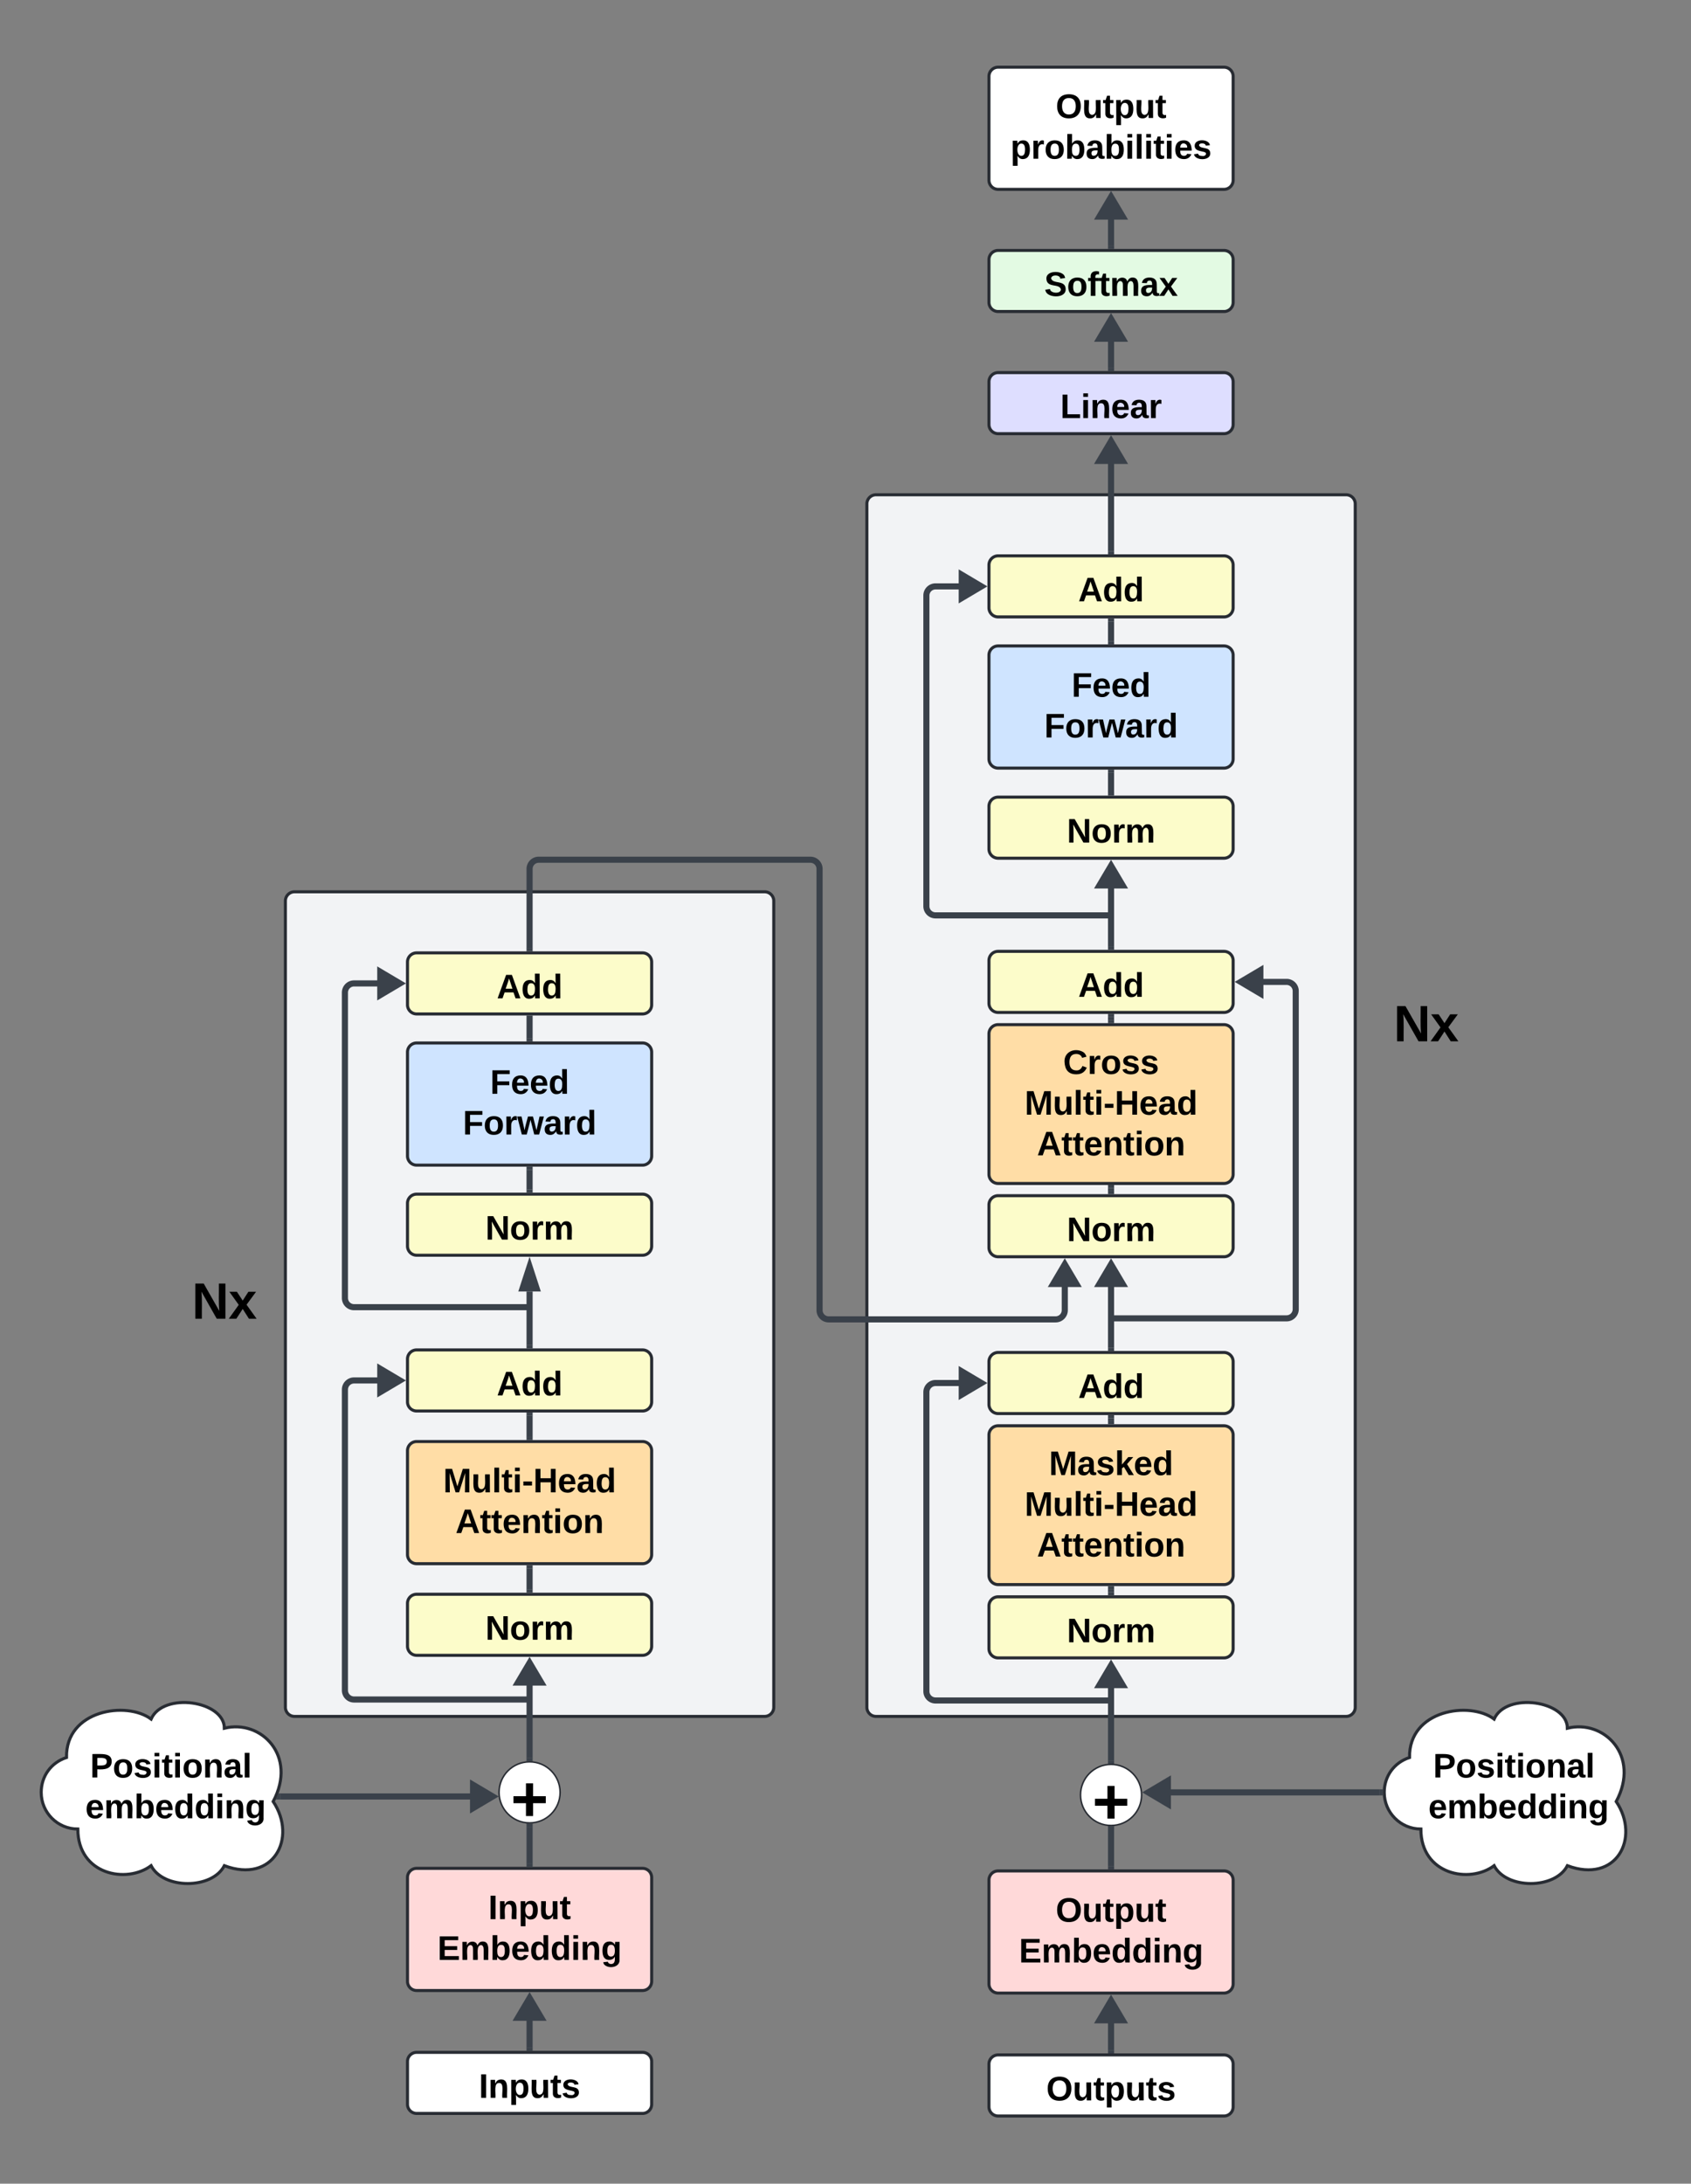 <svg xmlns="http://www.w3.org/2000/svg" xmlns:xlink="http://www.w3.org/1999/xlink" xmlns:lucid="lucid" width="1108" height="1430"><rect width="100%" height="100%" fill="#808080" stroke="none"/><g transform="translate(1887 -1956)" lucid:page-tab-id="0_0"><path d="M-1319 2286a6 6 0 0 1 6-6h308a6 6 0 0 1 6 6v788a6 6 0 0 1-6 6h-308a6 6 0 0 1-6-6zM-1700 2546a6 6 0 0 1 6-6h308a6 6 0 0 1 6 6v528a6 6 0 0 1-6 6h-308a6 6 0 0 1-6-6z" stroke="#282c33" stroke-width="2" fill="#f2f3f5"/><path d="M-1620 2906a6 6 0 0 1 6-6h148a6 6 0 0 1 6 6v68a6 6 0 0 1-6 6h-148a6 6 0 0 1-6-6z" stroke="#282c33" stroke-width="2" fill="#ffdda6"/><use xlink:href="#a" transform="matrix(1,0,0,1,-1608,2912) translate(11.395 21.278)"/><use xlink:href="#b" transform="matrix(1,0,0,1,-1608,2912) translate(19.451 47.944)"/><path d="M-1620 3006a6 6 0 0 1 6-6h148a6 6 0 0 1 6 6v28a6 6 0 0 1-6 6h-148a6 6 0 0 1-6-6z" stroke="#282c33" stroke-width="2" fill="#fcfcca"/><use xlink:href="#c" transform="matrix(1,0,0,1,-1608,3012) translate(39.049 17.778)"/><path d="M-1620 2846a6 6 0 0 1 6-6h148a6 6 0 0 1 6 6v28a6 6 0 0 1-6 6h-148a6 6 0 0 1-6-6z" stroke="#282c33" stroke-width="2" fill="#fcfcca"/><use xlink:href="#d" transform="matrix(1,0,0,1,-1608,2852) translate(46.488 17.778)"/><path d="M-1620 2645a6 6 0 0 1 6-6h148a6 6 0 0 1 6 6v68a6 6 0 0 1-6 6h-148a6 6 0 0 1-6-6z" stroke="#282c33" stroke-width="2" fill="#cfe4ff"/><use xlink:href="#e" transform="matrix(1,0,0,1,-1608,2651) translate(42.136 21.278)"/><use xlink:href="#f" transform="matrix(1,0,0,1,-1608,2651) translate(24.265 47.944)"/><path d="M-1620 2744a6 6 0 0 1 6-6h148a6 6 0 0 1 6 6v28a6 6 0 0 1-6 6h-148a6 6 0 0 1-6-6z" stroke="#282c33" stroke-width="2" fill="#fcfcca"/><use xlink:href="#c" transform="matrix(1,0,0,1,-1608,2750) translate(39.049 17.778)"/><path d="M-1620 2586a6 6 0 0 1 6-6h148a6 6 0 0 1 6 6v28a6 6 0 0 1-6 6h-148a6 6 0 0 1-6-6z" stroke="#282c33" stroke-width="2" fill="#fcfcca"/><use xlink:href="#d" transform="matrix(1,0,0,1,-1608,2592) translate(46.488 17.778)"/><path d="M-1540 2997v-14" stroke="#3a414a" stroke-width="4" fill="none"/><path d="M-1538.03 2999h-3.94v-2.05h3.94zM-1538.03 2983.05h-3.94V2981h3.94z" stroke="#3a414a" stroke-width=".05" fill="#3a414a"/><path d="M-1540 2897v-14" stroke="#3a414a" stroke-width="4" fill="none"/><path d="M-1538.03 2899h-3.94v-2.05h3.94zM-1538.03 2883.05h-3.94V2881h3.94z" stroke="#3a414a" stroke-width=".05" fill="#3a414a"/><path d="M-1540 2837v-35.26" stroke="#3a414a" stroke-width="4" fill="none"/><path d="M-1538.03 2839h-3.94v-2.05h3.94z" stroke="#3a414a" stroke-width=".05" fill="#3a414a"/><path d="M-1540 2785.47l4.63 14.27h-9.27z" stroke="#3a414a" stroke-width="4" fill="#3a414a"/><path d="M-1540 2735v-13" stroke="#3a414a" stroke-width="4" fill="none"/><path d="M-1538.03 2737h-3.94v-2.05h3.94zM-1538.03 2722.05h-3.94V2720h3.94z" stroke="#3a414a" stroke-width=".05" fill="#3a414a"/><path d="M-1540 2636v-13" stroke="#3a414a" stroke-width="4" fill="none"/><path d="M-1538.03 2638h-3.94v-2.05h3.94zM-1538.03 2623.05h-3.94V2621h3.94z" stroke="#3a414a" stroke-width=".05" fill="#3a414a"/><path d="M-1542 2812.02h-113a6 6 0 0 1-6-6V2606a6 6 0 0 1 6-6h20.77M-1542.05 2812.02h2.05" stroke="#3a414a" stroke-width="4" fill="none"/><path d="M-1624.93 2600l-12.9 7.64v-15.28z" stroke="#3a414a" stroke-width="4" fill="#3a414a"/><path d="M-1620 3185.5a6 6 0 0 1 6-6h148a6 6 0 0 1 6 6v68a6 6 0 0 1-6 6h-148a6 6 0 0 1-6-6z" stroke="#282c33" stroke-width="2" fill="#ffd9d9"/><use xlink:href="#g" transform="matrix(1,0,0,1,-1608,3191.5) translate(40.963 21.278)"/><use xlink:href="#h" transform="matrix(1,0,0,1,-1608,3191.5) translate(7.66 47.944)"/><path d="M-1540 3107.25v-53.02" stroke="#3a414a" stroke-width="4" fill="none"/><path d="M-1538.03 3109.5l-1.95-.25-1.5.05-.5.1v-2.2h3.95z" stroke="#3a414a" stroke-width=".05" fill="#3a414a"/><path d="M-1540 3044.93l7.64 12.9h-15.28z" stroke="#3a414a" stroke-width="4" fill="#3a414a"/><path d="M-1540 3176.5v-24.25" stroke="#3a414a" stroke-width="4" fill="none"/><path d="M-1538.03 3178.5h-3.94v-2.05h3.94zM-1540.02 3150.25l1.5-.05.5-.1v2.2h-3.95v-2.3z" stroke="#3a414a" stroke-width=".05" fill="#3a414a"/><path d="M-1836 3153.75c-13.26 0-24-10.74-24-24 0-10.6 6.5-19.55 16.58-22.83-.58-31.17 39.42-37.17 55.42-25.17 8-18 48-12 48 6 24-6 48 18 32 48 16 24 0 54-32 42-8 15.6-40 15.6-48 0-16 12-48 6-48-24z" stroke="#282c33" stroke-width="2" fill="#fff"/><use xlink:href="#i" transform="matrix(1,0,0,1,-1855,3074.75) translate(27.042 45.278)"/><use xlink:href="#j" transform="matrix(1,0,0,1,-1855,3074.75) translate(23.9 71.944)"/><path d="M-1520 3129.75c0 11.05-8.95 20-20 20s-20-8.95-20-20 8.95-20 20-20 20 8.95 20 20z" stroke="#282c33" fill="#fff"/><use xlink:href="#k" transform="matrix(1,0,0,1,-1555,3114.75) translate(2.685 33.778)"/><path d="M-1703.35 3132.43h129.9" stroke="#3a414a" stroke-width="4" fill="none"/><path d="M-1703.3 3134.4h-2.95l1.62-3.57.13-.37h1.2z" stroke="#3a414a" stroke-width=".05" fill="#3a414a"/><path d="M-1564.14 3132.43l-12.9 7.64v-15.28z" stroke="#3a414a" stroke-width="4" fill="#3a414a"/><path d="M-1542 3068.93h-113a6 6 0 0 1-6-6V2866a6 6 0 0 1 6-6h20.77M-1542.05 3068.93h2.05" stroke="#3a414a" stroke-width="4" fill="none"/><path d="M-1624.93 2860l-12.9 7.64v-15.28z" stroke="#3a414a" stroke-width="4" fill="#3a414a"/><path d="M-1620 3306a6 6 0 0 1 6-6h148a6 6 0 0 1 6 6v28a6 6 0 0 1-6 6h-148a6 6 0 0 1-6-6z" stroke="#282c33" stroke-width="2" fill="#fff"/><use xlink:href="#l" transform="matrix(1,0,0,1,-1608,3312) translate(34.79 17.778)"/><path d="M-1540 3297v-23.27" stroke="#3a414a" stroke-width="4" fill="none"/><path d="M-1538.03 3299h-3.94v-2.05h3.94z" stroke="#3a414a" stroke-width=".05" fill="#3a414a"/><path d="M-1540 3264.43l7.64 12.9h-15.28z" stroke="#3a414a" stroke-width="4" fill="#3a414a"/><path d="M-1239 2895.68a6 6 0 0 1 6-6h148a6 6 0 0 1 6 6v92a6 6 0 0 1-6 6h-148a6 6 0 0 1-6-6z" stroke="#282c33" stroke-width="2" fill="#ffdda6"/><use xlink:href="#m" transform="matrix(1,0,0,1,-1227,2901.679) translate(27.321 20.278)"/><use xlink:href="#n" transform="matrix(1,0,0,1,-1227,2901.679) translate(11.395 46.944)"/><use xlink:href="#o" transform="matrix(1,0,0,1,-1227,2901.679) translate(19.451 73.611)"/><path d="M-1239 3007.68a6 6 0 0 1 6-6h148a6 6 0 0 1 6 6v28a6 6 0 0 1-6 6h-148a6 6 0 0 1-6-6z" stroke="#282c33" stroke-width="2" fill="#fcfcca"/><use xlink:href="#c" transform="matrix(1,0,0,1,-1227,3013.679) translate(39.049 17.778)"/><path d="M-1239 2847.68a6 6 0 0 1 6-6h148a6 6 0 0 1 6 6v28a6 6 0 0 1-6 6h-148a6 6 0 0 1-6-6z" stroke="#282c33" stroke-width="2" fill="#fcfcca"/><use xlink:href="#d" transform="matrix(1,0,0,1,-1227,2853.679) translate(46.488 17.778)"/><path d="M-1159 2998.68v-2" stroke="#3a414a" stroke-width="4" fill="none"/><path d="M-1157.03 3000.68h-3.94v-2.05h3.94zM-1157.03 2996.73h-3.94v-2.05h3.94z" stroke="#3a414a" stroke-width=".05" fill="#3a414a"/><path d="M-1159 2886.68v-2" stroke="#3a414a" stroke-width="4" fill="none"/><path d="M-1157.03 2888.68h-3.94v-2.05h3.94zM-1157.03 2884.73h-3.94v-2.05h3.94z" stroke="#3a414a" stroke-width=".05" fill="#3a414a"/><path d="M-1239 3187.18a6 6 0 0 1 6-6h148a6 6 0 0 1 6 6v68a6 6 0 0 1-6 6h-148a6 6 0 0 1-6-6z" stroke="#282c33" stroke-width="2" fill="#ffd9d9"/><use xlink:href="#p" transform="matrix(1,0,0,1,-1227,3193.179) translate(31.735 21.278)"/><use xlink:href="#h" transform="matrix(1,0,0,1,-1227,3193.179) translate(7.66 47.944)"/><path d="M-1159 3108.93v-53.02" stroke="#3a414a" stroke-width="4" fill="none"/><path d="M-1157.03 3111.17l-1.95-.24-1.5.05-.5.1v-2.2h3.95z" stroke="#3a414a" stroke-width=".05" fill="#3a414a"/><path d="M-1159 3046.6l7.64 12.92h-15.28z" stroke="#3a414a" stroke-width="4" fill="#3a414a"/><path d="M-1159 3178.18v-24.25" stroke="#3a414a" stroke-width="4" fill="none"/><path d="M-1157.03 3180.18h-3.94v-2.05h3.94zM-1159.02 3151.93l1.5-.05.5-.1v2.2h-3.95v-2.3z" stroke="#3a414a" stroke-width=".05" fill="#3a414a"/><path d="M-956 3153.75c-13.25 0-24-10.74-24-24 0-10.6 6.5-19.55 16.58-22.83-.58-31.17 39.42-37.17 55.42-25.17 8-18 48-12 48 6 24-6 48 18 32 48 16 24 0 54-32 42-8 15.6-40 15.6-48 0-16 12-48 6-48-24z" stroke="#282c33" stroke-width="2" fill="#fff"/><use xlink:href="#i" transform="matrix(1,0,0,1,-975,3074.75) translate(27.042 45.278)"/><use xlink:href="#j" transform="matrix(1,0,0,1,-975,3074.75) translate(23.9 71.944)"/><path d="M-1139 3131.43c0 11.05-8.95 20-20 20s-20-8.95-20-20 8.95-20 20-20 20 8.95 20 20z" stroke="#282c33" fill="#fff"/><use xlink:href="#k" transform="matrix(1,0,0,1,-1174,3116.429) translate(2.685 33.778)"/><path d="M-1239 3307.68a6 6 0 0 1 6-6h148a6 6 0 0 1 6 6v28a6 6 0 0 1-6 6h-148a6 6 0 0 1-6-6z" stroke="#282c33" stroke-width="2" fill="#fff"/><use xlink:href="#q" transform="matrix(1,0,0,1,-1227,3313.679) translate(25.562 17.778)"/><path d="M-1159 3298.68v-23.27" stroke="#3a414a" stroke-width="4" fill="none"/><path d="M-1157.03 3300.68h-3.94v-2.05h3.94z" stroke="#3a414a" stroke-width=".05" fill="#3a414a"/><path d="M-1159 3266.1l7.64 12.92h-15.28z" stroke="#3a414a" stroke-width="4" fill="#3a414a"/><path d="M-983 3129.75h-142.36" stroke="#3a414a" stroke-width="4" fill="none"/><path d="M-981 3129.72l.1 2h-2.15v-3.94h2.26z" stroke="#3a414a" stroke-width=".05" fill="#3a414a"/><path d="M-1134.66 3129.75l12.9-7.64v15.3z" stroke="#3a414a" stroke-width="4" fill="#3a414a"/><path d="M-1239 2745a6 6 0 0 1 6-6h148a6 6 0 0 1 6 6v28a6 6 0 0 1-6 6h-148a6 6 0 0 1-6-6z" stroke="#282c33" stroke-width="2" fill="#fcfcca"/><use xlink:href="#c" transform="matrix(1,0,0,1,-1227,2751) translate(39.049 17.778)"/><path d="M-1239 2585a6 6 0 0 1 6-6h148a6 6 0 0 1 6 6v28a6 6 0 0 1-6 6h-148a6 6 0 0 1-6-6z" stroke="#282c33" stroke-width="2" fill="#fcfcca"/><use xlink:href="#d" transform="matrix(1,0,0,1,-1227,2591) translate(46.488 17.778)"/><path d="M-1159 2736v-2" stroke="#3a414a" stroke-width="4" fill="none"/><path d="M-1157.03 2738h-3.94v-2.05h3.94zM-1157.03 2734.05h-3.94V2732h3.94z" stroke="#3a414a" stroke-width=".05" fill="#3a414a"/><path d="M-1159 2624v-2" stroke="#3a414a" stroke-width="4" fill="none"/><path d="M-1157.03 2626h-3.94v-2.05h3.94zM-1157.03 2622.05h-3.94V2620h3.94z" stroke="#3a414a" stroke-width=".05" fill="#3a414a"/><path d="M-1239 2633a6 6 0 0 1 6-6h148a6 6 0 0 1 6 6v92a6 6 0 0 1-6 6h-148a6 6 0 0 1-6-6z" stroke="#282c33" stroke-width="2" fill="#ffdda6"/><use xlink:href="#r" transform="matrix(1,0,0,1,-1227,2639) translate(36.58 20.278)"/><use xlink:href="#n" transform="matrix(1,0,0,1,-1227,2639) translate(11.395 46.944)"/><use xlink:href="#o" transform="matrix(1,0,0,1,-1227,2639) translate(19.451 73.611)"/><path d="M-1540 2577v-52a6 6 0 0 1 6-6h178a6 6 0 0 1 6 6v289a6 6 0 0 0 6 6h148.68a6 6 0 0 0 6-6v-20.77" stroke="#3a414a" stroke-width="4" fill="none"/><path d="M-1538.03 2579h-3.94v-2.05h3.94z" stroke="#3a414a" stroke-width=".05" fill="#3a414a"/><path d="M-1189.32 2783.93l7.64 12.9h-15.27z" stroke="#3a414a" stroke-width="4" fill="#3a414a"/><path d="M-1159 2838.68v-45.45" stroke="#3a414a" stroke-width="4" fill="none"/><path d="M-1157.03 2840.68h-3.94v-2.05h3.94z" stroke="#3a414a" stroke-width=".05" fill="#3a414a"/><path d="M-1159 2783.93l7.64 12.9h-15.28z" stroke="#3a414a" stroke-width="4" fill="#3a414a"/><path d="M-1157 2819.33h113a6 6 0 0 0 6-6V2605a6 6 0 0 0-6-6h-20.77M-1156.95 2819.33h-2.05" stroke="#3a414a" stroke-width="4" fill="none"/><path d="M-1074.07 2599l12.9-7.64v15.28z" stroke="#3a414a" stroke-width="4" fill="#3a414a"/><path d="M-1239 2385a6 6 0 0 1 6-6h148a6 6 0 0 1 6 6v68a6 6 0 0 1-6 6h-148a6 6 0 0 1-6-6z" stroke="#282c33" stroke-width="2" fill="#cfe4ff"/><use xlink:href="#e" transform="matrix(1,0,0,1,-1227,2391) translate(42.136 21.278)"/><use xlink:href="#f" transform="matrix(1,0,0,1,-1227,2391) translate(24.265 47.944)"/><path d="M-1239 2484a6 6 0 0 1 6-6h148a6 6 0 0 1 6 6v28a6 6 0 0 1-6 6h-148a6 6 0 0 1-6-6z" stroke="#282c33" stroke-width="2" fill="#fcfcca"/><use xlink:href="#c" transform="matrix(1,0,0,1,-1227,2490) translate(39.049 17.778)"/><path d="M-1239 2326a6 6 0 0 1 6-6h148a6 6 0 0 1 6 6v28a6 6 0 0 1-6 6h-148a6 6 0 0 1-6-6z" stroke="#282c33" stroke-width="2" fill="#fcfcca"/><use xlink:href="#d" transform="matrix(1,0,0,1,-1227,2332) translate(46.488 17.778)"/><path d="M-1159 2576v-43.77" stroke="#3a414a" stroke-width="4" fill="none"/><path d="M-1157.03 2578h-3.94v-2.05h3.94z" stroke="#3a414a" stroke-width=".05" fill="#3a414a"/><path d="M-1159 2522.93l7.64 12.9h-15.28z" stroke="#3a414a" stroke-width="4" fill="#3a414a"/><path d="M-1161 2555.44h-113a6 6 0 0 1-6-6V2346a6 6 0 0 1 6-6h20.77M-1161.05 2555.44h2.05" stroke="#3a414a" stroke-width="4" fill="none"/><path d="M-1243.93 2340l-12.9 7.64v-15.28z" stroke="#3a414a" stroke-width="4" fill="#3a414a"/><path d="M-1159 2475v-13" stroke="#3a414a" stroke-width="4" fill="none"/><path d="M-1157.03 2477h-3.94v-2.05h3.94zM-1157.03 2462.05h-3.94V2460h3.94z" stroke="#3a414a" stroke-width=".05" fill="#3a414a"/><path d="M-1159 2376v-13" stroke="#3a414a" stroke-width="4" fill="none"/><path d="M-1157.03 2378h-3.94v-2.05h3.94zM-1157.03 2363.05h-3.94V2361h3.94z" stroke="#3a414a" stroke-width=".05" fill="#3a414a"/><path d="M-1239 2206a6 6 0 0 1 6-6h148a6 6 0 0 1 6 6v28a6 6 0 0 1-6 6h-148a6 6 0 0 1-6-6z" stroke="#282c33" stroke-width="2" fill="#dedeff"/><use xlink:href="#s" transform="matrix(1,0,0,1,-1227,2212) translate(34.728 17.778)"/><path d="M-1159 2317v-62.77" stroke="#3a414a" stroke-width="4" fill="none"/><path d="M-1157.03 2319h-3.94v-2.05h3.94z" stroke="#3a414a" stroke-width=".05" fill="#3a414a"/><path d="M-1159 2244.93l7.64 12.9h-15.28z" stroke="#3a414a" stroke-width="4" fill="#3a414a"/><path d="M-1239 2126a6 6 0 0 1 6-6h148a6 6 0 0 1 6 6v28a6 6 0 0 1-6 6h-148a6 6 0 0 1-6-6z" stroke="#282c33" stroke-width="2" fill="#e3fae3"/><use xlink:href="#t" transform="matrix(1,0,0,1,-1227,2132) translate(24.265 17.778)"/><path d="M-1159 2197v-22.77" stroke="#3a414a" stroke-width="4" fill="none"/><path d="M-1157.03 2199h-3.94v-2.05h3.94z" stroke="#3a414a" stroke-width=".05" fill="#3a414a"/><path d="M-1159 2164.93l7.64 12.9h-15.28z" stroke="#3a414a" stroke-width="4" fill="#3a414a"/><path d="M-1239 2006a6 6 0 0 1 6-6h148a6 6 0 0 1 6 6v68a6 6 0 0 1-6 6h-148a6 6 0 0 1-6-6z" stroke="#282c33" stroke-width="2" fill="#fff"/><use xlink:href="#p" transform="matrix(1,0,0,1,-1227,2012) translate(31.735 21.278)"/><use xlink:href="#u" transform="matrix(1,0,0,1,-1227,2012) translate(2.105 47.944)"/><path d="M-1159 2117v-22.77" stroke="#3a414a" stroke-width="4" fill="none"/><path d="M-1157.03 2119h-3.94v-2.05h3.94z" stroke="#3a414a" stroke-width=".05" fill="#3a414a"/><path d="M-1159 2084.93l7.64 12.9h-15.28z" stroke="#3a414a" stroke-width="4" fill="#3a414a"/><path d="M-1161 3069.56h-113a6 6 0 0 1-6-6v-195.88a6 6 0 0 1 6-6h20.77M-1161.05 3069.56h2.05" stroke="#3a414a" stroke-width="4" fill="none"/><path d="M-1243.93 2861.68l-12.9 7.64v-15.28z" stroke="#3a414a" stroke-width="4" fill="#3a414a"/><path d="M-1860 2787.68a6 6 0 0 1 6-6h228a6 6 0 0 1 6 6v48a6 6 0 0 1-6 6h-228a6 6 0 0 1-6-6z" stroke="#000" stroke-opacity="0" stroke-width="4" fill="#fff" fill-opacity="0"/><g><use xlink:href="#v" transform="matrix(1,0,0,1,-1855,2786.679) translate(93.75 32.917)"/></g><path d="M-1072.56 2606a6 6 0 0 1 6-6h228a6 6 0 0 1 6 6v48a6 6 0 0 1-6 6h-228a6 6 0 0 1-6-6z" stroke="#000" stroke-opacity="0" stroke-width="4" fill="#fff" fill-opacity="0"/><g><use xlink:href="#v" transform="matrix(1,0,0,1,-1067.563,2605) translate(93.75 32.917)"/></g><defs><path d="M230 0l2-204L168 0h-37L68-204 70 0H24v-248h70l56 185 57-185h69V0h-46" id="w"/><path d="M85 4C-2 5 27-109 22-190h50c7 57-23 150 33 157 60-5 35-97 40-157h50l1 190h-47c-2-12 1-28-3-38-12 25-28 42-61 42" id="x"/><path d="M25 0v-261h50V0H25" id="y"/><path d="M115-3C79 11 28 4 28-45v-112H4v-33h27l15-45h31v45h36v33H77v99c-1 23 16 31 38 25v30" id="z"/><path d="M25-224v-37h50v37H25zM25 0v-190h50V0H25" id="A"/><path d="M14-72v-43h91v43H14" id="B"/><path d="M186 0v-106H76V0H24v-248h52v99h110v-99h50V0h-50" id="C"/><path d="M185-48c-13 30-37 53-82 52C43 2 14-33 14-96s30-98 90-98c62 0 83 45 84 108H66c0 31 8 55 39 56 18 0 30-7 34-22zm-45-69c5-46-57-63-70-21-2 6-4 13-4 21h74" id="D"/><path d="M133-34C117-15 103 5 69 4 32 3 11-16 11-54c-1-60 55-63 116-61 1-26-3-47-28-47-18 1-26 9-28 27l-52-2c7-38 36-58 82-57s74 22 75 68l1 82c-1 14 12 18 25 15v27c-30 8-71 5-69-32zm-48 3c29 0 43-24 42-57-32 0-66-3-65 30 0 17 8 27 23 27" id="E"/><path d="M88-194c31-1 46 15 58 34l-1-101h50l1 261h-48c-2-10 0-23-3-31C134-8 116 4 84 4 32 4 16-41 15-95c0-56 19-97 73-99zm17 164c33 0 40-30 41-66 1-37-9-64-41-64s-38 30-39 65c0 43 13 65 39 65" id="F"/><g id="a"><use transform="matrix(0.062,0,0,0.062,0,0)" xlink:href="#w"/><use transform="matrix(0.062,0,0,0.062,18.457,0)" xlink:href="#x"/><use transform="matrix(0.062,0,0,0.062,31.975,0)" xlink:href="#y"/><use transform="matrix(0.062,0,0,0.062,38.148,0)" xlink:href="#z"/><use transform="matrix(0.062,0,0,0.062,45.494,0)" xlink:href="#A"/><use transform="matrix(0.062,0,0,0.062,51.667,0)" xlink:href="#B"/><use transform="matrix(0.062,0,0,0.062,59.012,0)" xlink:href="#C"/><use transform="matrix(0.062,0,0,0.062,75,0)" xlink:href="#D"/><use transform="matrix(0.062,0,0,0.062,87.346,0)" xlink:href="#E"/><use transform="matrix(0.062,0,0,0.062,99.691,0)" xlink:href="#F"/></g><path d="M199 0l-22-63H83L61 0H9l90-248h61L250 0h-51zm-33-102l-36-108c-10 38-24 72-36 108h72" id="G"/><path d="M135-194c87-1 58 113 63 194h-50c-7-57 23-157-34-157-59 0-34 97-39 157H25l-1-190h47c2 12-1 28 3 38 12-26 28-41 61-42" id="H"/><path d="M110-194c64 0 96 36 96 99 0 64-35 99-97 99-61 0-95-36-95-99 0-62 34-99 96-99zm-1 164c35 0 45-28 45-65 0-40-10-65-43-65-34 0-45 26-45 65 0 36 10 65 43 65" id="I"/><g id="b"><use transform="matrix(0.062,0,0,0.062,0,0)" xlink:href="#G"/><use transform="matrix(0.062,0,0,0.062,15.988,0)" xlink:href="#z"/><use transform="matrix(0.062,0,0,0.062,23.333,0)" xlink:href="#z"/><use transform="matrix(0.062,0,0,0.062,30.679,0)" xlink:href="#D"/><use transform="matrix(0.062,0,0,0.062,43.025,0)" xlink:href="#H"/><use transform="matrix(0.062,0,0,0.062,56.543,0)" xlink:href="#z"/><use transform="matrix(0.062,0,0,0.062,63.889,0)" xlink:href="#A"/><use transform="matrix(0.062,0,0,0.062,70.062,0)" xlink:href="#I"/><use transform="matrix(0.062,0,0,0.062,83.58,0)" xlink:href="#H"/></g><path d="M175 0L67-191c6 58 2 128 3 191H24v-248h59L193-55c-6-58-2-129-3-193h46V0h-61" id="J"/><path d="M135-150c-39-12-60 13-60 57V0H25l-1-190h47c2 13-1 29 3 40 6-28 27-53 61-41v41" id="K"/><path d="M220-157c-53 9-28 100-34 157h-49v-107c1-27-5-49-29-50C55-147 81-57 75 0H25l-1-190h47c2 12-1 28 3 38 10-53 101-56 108 0 13-22 24-43 59-42 82 1 51 116 57 194h-49v-107c-1-25-5-48-29-50" id="L"/><g id="c"><use transform="matrix(0.062,0,0,0.062,0,0)" xlink:href="#J"/><use transform="matrix(0.062,0,0,0.062,15.988,0)" xlink:href="#I"/><use transform="matrix(0.062,0,0,0.062,29.506,0)" xlink:href="#K"/><use transform="matrix(0.062,0,0,0.062,38.148,0)" xlink:href="#L"/></g><g id="d"><use transform="matrix(0.062,0,0,0.062,0,0)" xlink:href="#G"/><use transform="matrix(0.062,0,0,0.062,15.988,0)" xlink:href="#F"/><use transform="matrix(0.062,0,0,0.062,29.506,0)" xlink:href="#F"/></g><path d="M76-208v77h127v40H76V0H24v-248h183v40H76" id="M"/><g id="e"><use transform="matrix(0.062,0,0,0.062,0,0)" xlink:href="#M"/><use transform="matrix(0.062,0,0,0.062,13.519,0)" xlink:href="#D"/><use transform="matrix(0.062,0,0,0.062,25.864,0)" xlink:href="#D"/><use transform="matrix(0.062,0,0,0.062,38.21,0)" xlink:href="#F"/></g><path d="M231 0h-52l-39-155L100 0H48L-1-190h46L77-45c9-52 24-97 36-145h53l37 145 32-145h46" id="N"/><g id="f"><use transform="matrix(0.062,0,0,0.062,0,0)" xlink:href="#M"/><use transform="matrix(0.062,0,0,0.062,13.519,0)" xlink:href="#I"/><use transform="matrix(0.062,0,0,0.062,27.037,0)" xlink:href="#K"/><use transform="matrix(0.062,0,0,0.062,35.679,0)" xlink:href="#N"/><use transform="matrix(0.062,0,0,0.062,52.963,0)" xlink:href="#E"/><use transform="matrix(0.062,0,0,0.062,65.309,0)" xlink:href="#K"/><use transform="matrix(0.062,0,0,0.062,73.951,0)" xlink:href="#F"/></g><path d="M24 0v-248h52V0H24" id="O"/><path d="M135-194c53 0 70 44 70 98 0 56-19 98-73 100-31 1-45-17-59-34 3 33 2 69 2 105H25l-1-265h48c2 10 0 23 3 31 11-24 29-35 60-35zM114-30c33 0 39-31 40-66 0-38-9-64-40-64-56 0-55 130 0 130" id="P"/><g id="g"><use transform="matrix(0.062,0,0,0.062,0,0)" xlink:href="#O"/><use transform="matrix(0.062,0,0,0.062,6.173,0)" xlink:href="#H"/><use transform="matrix(0.062,0,0,0.062,19.691,0)" xlink:href="#P"/><use transform="matrix(0.062,0,0,0.062,33.21,0)" xlink:href="#x"/><use transform="matrix(0.062,0,0,0.062,46.728,0)" xlink:href="#z"/></g><path d="M24 0v-248h195v40H76v63h132v40H76v65h150V0H24" id="Q"/><path d="M135-194c52 0 70 43 70 98 0 56-19 99-73 100-30 1-46-15-58-35L72 0H24l1-261h50v104c11-23 29-37 60-37zM114-30c31 0 40-27 40-66 0-37-7-63-39-63s-41 28-41 65c0 36 8 64 40 64" id="R"/><path d="M195-6C206 82 75 100 31 46c-4-6-6-13-8-21l49-6c3 16 16 24 34 25 40 0 42-37 40-79-11 22-30 35-61 35-53 0-70-43-70-97 0-56 18-96 73-97 30 0 46 14 59 34l2-30h47zm-90-29c32 0 41-27 41-63 0-35-9-62-40-62-32 0-39 29-40 63 0 36 9 62 39 62" id="S"/><g id="h"><use transform="matrix(0.062,0,0,0.062,0,0)" xlink:href="#Q"/><use transform="matrix(0.062,0,0,0.062,14.815,0)" xlink:href="#L"/><use transform="matrix(0.062,0,0,0.062,34.568,0)" xlink:href="#R"/><use transform="matrix(0.062,0,0,0.062,48.086,0)" xlink:href="#D"/><use transform="matrix(0.062,0,0,0.062,60.432,0)" xlink:href="#F"/><use transform="matrix(0.062,0,0,0.062,73.951,0)" xlink:href="#F"/><use transform="matrix(0.062,0,0,0.062,87.469,0)" xlink:href="#A"/><use transform="matrix(0.062,0,0,0.062,93.642,0)" xlink:href="#H"/><use transform="matrix(0.062,0,0,0.062,107.16,0)" xlink:href="#S"/></g><path d="M24-248c93 1 206-16 204 79-1 75-69 88-152 82V0H24v-248zm52 121c47 0 100 7 100-41 0-47-54-39-100-39v80" id="T"/><path d="M137-138c1-29-70-34-71-4 15 46 118 7 119 86 1 83-164 76-172 9l43-7c4 19 20 25 44 25 33 8 57-30 24-41C81-84 22-81 20-136c-2-80 154-74 161-7" id="U"/><g id="i"><use transform="matrix(0.062,0,0,0.062,0,0)" xlink:href="#T"/><use transform="matrix(0.062,0,0,0.062,14.815,0)" xlink:href="#I"/><use transform="matrix(0.062,0,0,0.062,28.333,0)" xlink:href="#U"/><use transform="matrix(0.062,0,0,0.062,40.679,0)" xlink:href="#A"/><use transform="matrix(0.062,0,0,0.062,46.852,0)" xlink:href="#z"/><use transform="matrix(0.062,0,0,0.062,54.198,0)" xlink:href="#A"/><use transform="matrix(0.062,0,0,0.062,60.37,0)" xlink:href="#I"/><use transform="matrix(0.062,0,0,0.062,73.889,0)" xlink:href="#H"/><use transform="matrix(0.062,0,0,0.062,87.407,0)" xlink:href="#E"/><use transform="matrix(0.062,0,0,0.062,99.753,0)" xlink:href="#y"/></g><g id="j"><use transform="matrix(0.062,0,0,0.062,0,0)" xlink:href="#D"/><use transform="matrix(0.062,0,0,0.062,12.346,0)" xlink:href="#L"/><use transform="matrix(0.062,0,0,0.062,32.099,0)" xlink:href="#R"/><use transform="matrix(0.062,0,0,0.062,45.617,0)" xlink:href="#D"/><use transform="matrix(0.062,0,0,0.062,57.963,0)" xlink:href="#F"/><use transform="matrix(0.062,0,0,0.062,71.481,0)" xlink:href="#F"/><use transform="matrix(0.062,0,0,0.062,85,0)" xlink:href="#A"/><use transform="matrix(0.062,0,0,0.062,91.173,0)" xlink:href="#H"/><use transform="matrix(0.062,0,0,0.062,104.691,0)" xlink:href="#S"/></g><path d="M125-100v72H85v-72H15v-39h70v-72h40v72h71v39h-71" id="V"/><use transform="matrix(0.117,0,0,0.117,0,0)" xlink:href="#V" id="k"/><g id="l"><use transform="matrix(0.062,0,0,0.062,0,0)" xlink:href="#O"/><use transform="matrix(0.062,0,0,0.062,6.173,0)" xlink:href="#H"/><use transform="matrix(0.062,0,0,0.062,19.691,0)" xlink:href="#P"/><use transform="matrix(0.062,0,0,0.062,33.21,0)" xlink:href="#x"/><use transform="matrix(0.062,0,0,0.062,46.728,0)" xlink:href="#z"/><use transform="matrix(0.062,0,0,0.062,54.074,0)" xlink:href="#U"/></g><path d="M147 0L96-86 75-71V0H25v-261h50v150l67-79h53l-66 74L201 0h-54" id="W"/><g id="m"><use transform="matrix(0.062,0,0,0.062,0,0)" xlink:href="#w"/><use transform="matrix(0.062,0,0,0.062,18.457,0)" xlink:href="#E"/><use transform="matrix(0.062,0,0,0.062,30.802,0)" xlink:href="#U"/><use transform="matrix(0.062,0,0,0.062,43.148,0)" xlink:href="#W"/><use transform="matrix(0.062,0,0,0.062,55.494,0)" xlink:href="#D"/><use transform="matrix(0.062,0,0,0.062,67.84,0)" xlink:href="#F"/></g><g id="n"><use transform="matrix(0.062,0,0,0.062,0,0)" xlink:href="#w"/><use transform="matrix(0.062,0,0,0.062,18.457,0)" xlink:href="#x"/><use transform="matrix(0.062,0,0,0.062,31.975,0)" xlink:href="#y"/><use transform="matrix(0.062,0,0,0.062,38.148,0)" xlink:href="#z"/><use transform="matrix(0.062,0,0,0.062,45.494,0)" xlink:href="#A"/><use transform="matrix(0.062,0,0,0.062,51.667,0)" xlink:href="#B"/><use transform="matrix(0.062,0,0,0.062,59.012,0)" xlink:href="#C"/><use transform="matrix(0.062,0,0,0.062,75,0)" xlink:href="#D"/><use transform="matrix(0.062,0,0,0.062,87.346,0)" xlink:href="#E"/><use transform="matrix(0.062,0,0,0.062,99.691,0)" xlink:href="#F"/></g><g id="o"><use transform="matrix(0.062,0,0,0.062,0,0)" xlink:href="#G"/><use transform="matrix(0.062,0,0,0.062,15.988,0)" xlink:href="#z"/><use transform="matrix(0.062,0,0,0.062,23.333,0)" xlink:href="#z"/><use transform="matrix(0.062,0,0,0.062,30.679,0)" xlink:href="#D"/><use transform="matrix(0.062,0,0,0.062,43.025,0)" xlink:href="#H"/><use transform="matrix(0.062,0,0,0.062,56.543,0)" xlink:href="#z"/><use transform="matrix(0.062,0,0,0.062,63.889,0)" xlink:href="#A"/><use transform="matrix(0.062,0,0,0.062,70.062,0)" xlink:href="#I"/><use transform="matrix(0.062,0,0,0.062,83.58,0)" xlink:href="#H"/></g><path d="M140-251c80 0 125 45 125 126S219 4 139 4C58 4 15-44 15-125s44-126 125-126zm-1 214c52 0 73-35 73-88 0-50-21-86-72-86-52 0-73 35-73 86s22 88 72 88" id="X"/><g id="p"><use transform="matrix(0.062,0,0,0.062,0,0)" xlink:href="#X"/><use transform="matrix(0.062,0,0,0.062,17.284,0)" xlink:href="#x"/><use transform="matrix(0.062,0,0,0.062,30.802,0)" xlink:href="#z"/><use transform="matrix(0.062,0,0,0.062,38.148,0)" xlink:href="#P"/><use transform="matrix(0.062,0,0,0.062,51.667,0)" xlink:href="#x"/><use transform="matrix(0.062,0,0,0.062,65.185,0)" xlink:href="#z"/></g><g id="q"><use transform="matrix(0.062,0,0,0.062,0,0)" xlink:href="#X"/><use transform="matrix(0.062,0,0,0.062,17.284,0)" xlink:href="#x"/><use transform="matrix(0.062,0,0,0.062,30.802,0)" xlink:href="#z"/><use transform="matrix(0.062,0,0,0.062,38.148,0)" xlink:href="#P"/><use transform="matrix(0.062,0,0,0.062,51.667,0)" xlink:href="#x"/><use transform="matrix(0.062,0,0,0.062,65.185,0)" xlink:href="#z"/><use transform="matrix(0.062,0,0,0.062,72.531,0)" xlink:href="#U"/></g><path d="M67-125c0 53 21 87 73 88 37 1 54-22 65-47l45 17C233-25 199 4 140 4 58 4 20-42 15-125 8-235 124-281 211-232c18 10 29 29 36 50l-46 12c-8-25-30-41-62-41-52 0-71 34-72 86" id="Y"/><g id="r"><use transform="matrix(0.062,0,0,0.062,0,0)" xlink:href="#Y"/><use transform="matrix(0.062,0,0,0.062,15.988,0)" xlink:href="#K"/><use transform="matrix(0.062,0,0,0.062,24.63,0)" xlink:href="#I"/><use transform="matrix(0.062,0,0,0.062,38.148,0)" xlink:href="#U"/><use transform="matrix(0.062,0,0,0.062,50.494,0)" xlink:href="#U"/></g><path d="M24 0v-248h52v208h133V0H24" id="Z"/><g id="s"><use transform="matrix(0.062,0,0,0.062,0,0)" xlink:href="#Z"/><use transform="matrix(0.062,0,0,0.062,13.519,0)" xlink:href="#A"/><use transform="matrix(0.062,0,0,0.062,19.691,0)" xlink:href="#H"/><use transform="matrix(0.062,0,0,0.062,33.21,0)" xlink:href="#D"/><use transform="matrix(0.062,0,0,0.062,45.556,0)" xlink:href="#E"/><use transform="matrix(0.062,0,0,0.062,57.901,0)" xlink:href="#K"/></g><path d="M169-182c-1-43-94-46-97-3 18 66 151 10 154 114 3 95-165 93-204 36-6-8-10-19-12-30l50-8c3 46 112 56 116 5-17-69-150-10-154-114-4-87 153-88 188-35 5 8 8 18 10 28" id="aa"/><path d="M121-226c-27-7-43 5-38 36h38v33H83V0H34v-157H6v-33h28c-9-59 32-81 87-68v32" id="ab"/><path d="M144 0l-44-69L55 0H2l70-98-66-92h53l41 62 40-62h54l-67 91 71 99h-54" id="ac"/><g id="t"><use transform="matrix(0.062,0,0,0.062,0,0)" xlink:href="#aa"/><use transform="matrix(0.062,0,0,0.062,14.815,0)" xlink:href="#I"/><use transform="matrix(0.062,0,0,0.062,28.333,0)" xlink:href="#ab"/><use transform="matrix(0.062,0,0,0.062,35.679,0)" xlink:href="#z"/><use transform="matrix(0.062,0,0,0.062,43.025,0)" xlink:href="#L"/><use transform="matrix(0.062,0,0,0.062,62.778,0)" xlink:href="#E"/><use transform="matrix(0.062,0,0,0.062,75.123,0)" xlink:href="#ac"/></g><g id="u"><use transform="matrix(0.062,0,0,0.062,0,0)" xlink:href="#P"/><use transform="matrix(0.062,0,0,0.062,13.519,0)" xlink:href="#K"/><use transform="matrix(0.062,0,0,0.062,22.16,0)" xlink:href="#I"/><use transform="matrix(0.062,0,0,0.062,35.679,0)" xlink:href="#R"/><use transform="matrix(0.062,0,0,0.062,49.198,0)" xlink:href="#E"/><use transform="matrix(0.062,0,0,0.062,61.543,0)" xlink:href="#R"/><use transform="matrix(0.062,0,0,0.062,75.062,0)" xlink:href="#A"/><use transform="matrix(0.062,0,0,0.062,81.235,0)" xlink:href="#y"/><use transform="matrix(0.062,0,0,0.062,87.407,0)" xlink:href="#A"/><use transform="matrix(0.062,0,0,0.062,93.58,0)" xlink:href="#z"/><use transform="matrix(0.062,0,0,0.062,100.926,0)" xlink:href="#A"/><use transform="matrix(0.062,0,0,0.062,107.099,0)" xlink:href="#D"/><use transform="matrix(0.062,0,0,0.062,119.444,0)" xlink:href="#U"/></g><g id="v"><use transform="matrix(0.093,0,0,0.093,0,0)" xlink:href="#J"/><use transform="matrix(0.093,0,0,0.093,23.981,0)" xlink:href="#ac"/></g></defs></g></svg>
